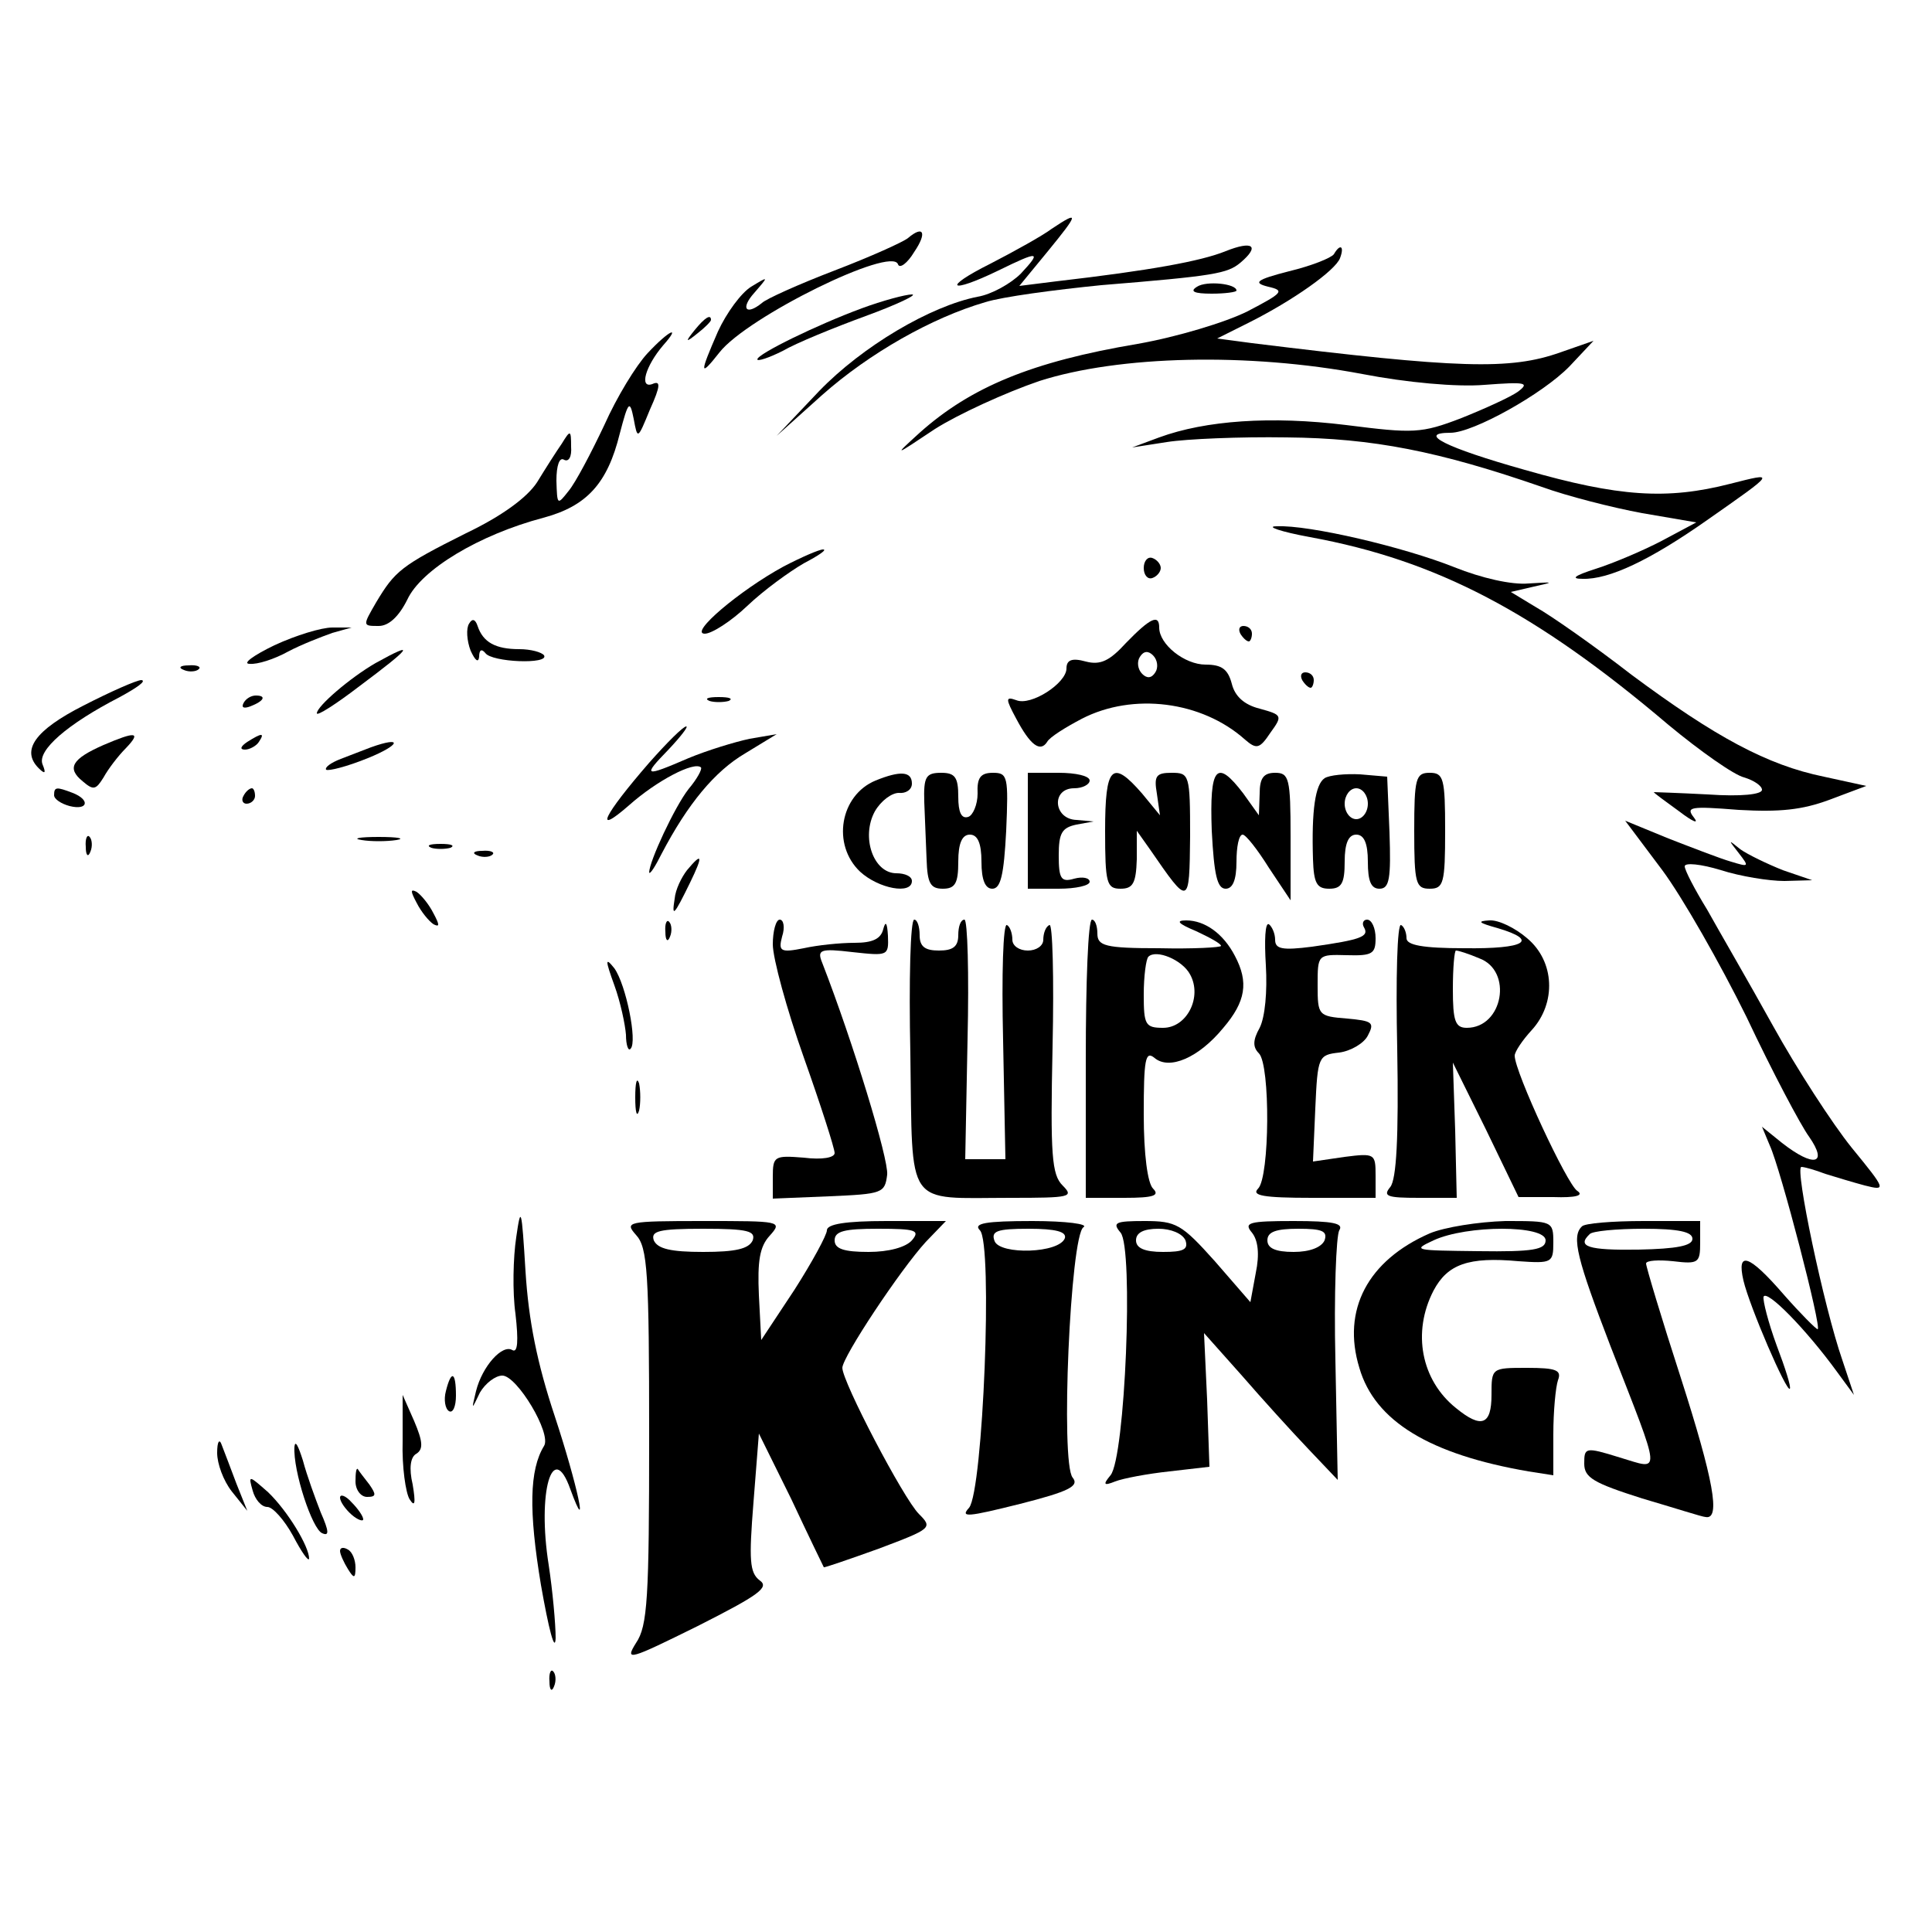 <?xml version="1.0" standalone="no"?>
<!DOCTYPE svg PUBLIC "-//W3C//DTD SVG 20010904//EN"
 "http://www.w3.org/TR/2001/REC-SVG-20010904/DTD/svg10.dtd">
<svg version="1.0" xmlns="http://www.w3.org/2000/svg"
 width="250pt" height="250pt" viewBox="0 0 250 250"
 preserveAspectRatio="xMidYMid meet">

<g transform="translate(0,250) scale(0.1,-0.1)"
fill="#000000" stroke="none">
<path d="M1361 2204 c-12 -9 -48 -29 -79 -45 -64 -32 -54 -40 10 -9 53 26 56
25 29 -4 -13 -13 -38 -27 -56 -30 -61 -12 -149 -64 -205 -122 l-55 -58 59 53
c61 54 142 100 211 120 22 7 90 16 150 22 147 12 163 15 180 29 26 22 16 29
-19 15 -32 -13 -98 -25 -219 -39 l-48 -6 37 45 c40 49 41 53 5 29z"/>
<path d="M1175 2192 c-6 -5 -48 -24 -95 -42 -47 -18 -89 -37 -94 -42 -21 -17
-28 -7 -10 13 19 22 19 22 -4 8 -13 -8 -32 -34 -43 -58 -24 -55 -24 -60 2 -27
36 46 223 138 231 114 2 -6 12 1 21 16 17 25 12 35 -8 18z"/>
<path d="M1726 2171 c-4 -5 -29 -15 -58 -22 -43 -11 -47 -15 -27 -20 22 -5 19
-8 -27 -32 -28 -14 -91 -33 -142 -42 -137 -23 -216 -56 -282 -115 -34 -31 -34
-31 20 5 30 19 91 47 135 62 103 33 270 37 418 9 57 -11 122 -17 158 -14 53 4
59 3 43 -9 -10 -7 -43 -22 -73 -34 -52 -20 -62 -20 -149 -9 -97 12 -182 6
-242 -16 l-35 -13 45 7 c25 4 95 7 155 6 112 -1 197 -18 330 -64 33 -12 92
-27 130 -34 l70 -12 -45 -24 c-25 -13 -63 -29 -85 -36 -28 -9 -33 -13 -17 -13
34 -1 87 24 161 76 90 63 89 62 30 47 -82 -21 -144 -17 -266 18 -103 29 -140
48 -96 48 29 0 119 50 154 86 l31 33 -43 -15 c-65 -23 -131 -21 -399 12 l-45
6 40 20 c58 29 113 68 119 84 6 16 0 19 -8 5z"/>
<path d="M1549 2129 c-10 -6 -4 -9 19 -9 17 0 32 2 32 4 0 9 -39 13 -51 5z"/>
<path d="M1115 2101 c-57 -21 -135 -59 -135 -66 0 -3 15 2 33 11 17 10 66 30
107 45 41 15 68 28 60 28 -8 0 -38 -8 -65 -18z"/>
<path d="M899 2073 c-13 -16 -12 -17 4 -4 9 7 17 15 17 17 0 8 -8 3 -21 -13z"/>
<path d="M838 2043 c-15 -16 -40 -57 -56 -93 -17 -36 -37 -74 -46 -85 -15 -19
-15 -19 -16 13 0 20 4 31 10 27 6 -3 10 4 9 17 0 22 -1 22 -12 4 -7 -10 -21
-32 -32 -50 -13 -20 -46 -44 -92 -66 -84 -42 -92 -49 -116 -89 -18 -31 -18
-31 3 -31 13 0 26 12 37 34 18 39 93 84 176 106 56 15 83 44 99 109 11 42 13
44 18 19 5 -27 5 -27 21 12 14 31 14 38 3 33 -17 -6 -9 23 14 50 24 27 8 20
-20 -10z"/>
<path d="M1695 1805 c164 -30 292 -97 464 -243 41 -34 85 -65 98 -68 13 -4 23
-11 23 -16 0 -6 -27 -9 -70 -6 -38 2 -70 3 -70 3 0 -1 15 -12 33 -25 17 -13
26 -17 19 -8 -11 14 -5 15 58 10 53 -3 82 0 117 13 l48 18 -55 12 c-73 15
-140 51 -249 132 -49 38 -105 77 -123 87 l-33 20 30 7 c27 6 26 6 -7 4 -22 -2
-61 7 -96 21 -65 26 -188 55 -230 53 -15 0 5 -7 43 -14z"/>
<path d="M1014 1767 c-57 -31 -123 -87 -102 -87 9 0 34 16 55 36 21 20 54 44
73 55 19 10 31 18 25 18 -5 0 -28 -10 -51 -22z"/>
<path d="M1480 1765 c0 -9 5 -15 11 -13 6 2 11 8 11 13 0 5 -5 11 -11 13 -6 2
-11 -4 -11 -13z"/>
<path d="M607 1693 c-4 -6 -3 -22 2 -35 6 -13 10 -16 11 -8 0 9 3 11 8 5 8
-12 83 -15 76 -3 -3 4 -17 8 -32 8 -31 0 -47 9 -54 30 -3 9 -7 10 -11 3z"/>
<path d="M1457 1668 c-21 -23 -33 -29 -52 -24 -18 5 -25 2 -25 -9 0 -19 -46
-49 -65 -41 -14 5 -14 2 0 -24 18 -34 31 -44 40 -30 3 6 24 19 45 30 66 34
155 23 211 -27 15 -13 19 -12 33 9 16 22 15 23 -14 31 -20 5 -32 16 -36 32 -5
19 -13 25 -34 25 -27 0 -60 26 -60 48 0 18 -12 12 -43 -20z m38 -38 c-5 -8
-11 -8 -17 -2 -6 6 -7 16 -3 22 5 8 11 8 17 2 6 -6 7 -16 3 -22z"/>
<path d="M355 1665 c-27 -13 -42 -24 -32 -24 10 -1 32 6 50 16 17 9 43 19 57
24 l25 7 -25 0 c-14 0 -47 -10 -75 -23z"/>
<path d="M1605 1680 c3 -5 8 -10 11 -10 2 0 4 5 4 10 0 6 -5 10 -11 10 -5 0
-7 -4 -4 -10z"/>
<path d="M486 1642 c-33 -19 -76 -56 -76 -65 0 -4 25 12 55 35 67 50 75 60 21
30z"/>
<path d="M238 1633 c7 -3 16 -2 19 1 4 3 -2 6 -13 5 -11 0 -14 -3 -6 -6z"/>
<path d="M1685 1620 c3 -5 8 -10 11 -10 2 0 4 5 4 10 0 6 -5 10 -11 10 -5 0
-7 -4 -4 -10z"/>
<path d="M108 1587 c-63 -32 -81 -58 -58 -81 8 -8 10 -7 5 5 -7 18 32 52 100
87 22 12 35 21 28 22 -6 0 -40 -15 -75 -33z"/>
<path d="M315 1590 c-3 -6 1 -7 9 -4 18 7 21 14 7 14 -6 0 -13 -4 -16 -10z"/>
<path d="M918 1593 c6 -2 18 -2 25 0 6 3 1 5 -13 5 -14 0 -19 -2 -12 -5z"/>
<path d="M840 1513 c-59 -68 -73 -96 -26 -55 36 32 84 57 93 49 2 -2 -5 -15
-16 -28 -18 -23 -51 -94 -51 -108 1 -3 8 8 16 24 34 65 69 107 108 130 l41 25
-35 -6 c-19 -4 -55 -15 -79 -25 -58 -25 -60 -24 -26 11 16 17 26 30 23 30 -4
0 -25 -21 -48 -47z"/>
<path d="M134 1536 c-41 -18 -48 -30 -27 -47 14 -12 17 -11 27 5 6 11 19 28
29 38 20 21 13 22 -29 4z"/>
<path d="M320 1540 c-9 -6 -10 -10 -3 -10 6 0 15 5 18 10 8 12 4 12 -15 0z"/>
<path d="M480 1533 c-8 -3 -26 -10 -39 -15 -13 -5 -21 -11 -19 -14 3 -2 27 4
54 15 42 17 46 29 4 14z"/>
<path d="M1133 1490 c-46 -19 -57 -83 -20 -118 24 -22 67 -30 67 -12 0 6 -9
10 -20 10 -30 0 -46 47 -28 80 8 14 22 24 31 24 9 -1 17 4 17 12 0 16 -15 17
-47 4z"/>
<path d="M1196 1462 c1 -20 2 -54 3 -74 1 -31 5 -38 21 -38 16 0 20 7 20 35 0
24 5 35 15 35 10 0 15 -11 15 -35 0 -24 5 -35 14 -35 11 0 15 18 18 75 3 70 2
75 -17 75 -16 0 -21 -6 -20 -27 0 -14 -6 -28 -12 -30 -9 -3 -13 6 -13 26 0 25
-4 31 -22 31 -20 0 -23 -5 -22 -38z"/>
<path d="M1330 1425 l0 -75 40 0 c22 0 40 4 40 9 0 5 -9 7 -20 4 -17 -5 -20 0
-20 30 0 29 4 36 23 40 l22 4 -22 2 c-30 1 -33 41 -3 41 11 0 20 5 20 10 0 6
-18 10 -40 10 l-40 0 0 -75z"/>
<path d="M1430 1425 c0 -68 2 -75 20 -75 16 0 20 7 21 38 l0 37 17 -24 c51
-74 51 -74 52 17 0 80 -1 82 -24 82 -20 0 -23 -4 -19 -27 l4 -28 -23 28 c-39
45 -48 36 -48 -48z"/>
<path d="M1568 1425 c3 -57 7 -75 18 -75 9 0 14 11 14 35 0 19 3 35 8 35 4 0
19 -19 34 -43 l28 -42 0 83 c0 75 -2 82 -20 82 -15 0 -20 -7 -20 -27 l-1 -28
-20 28 c-35 46 -44 35 -41 -48z"/>
<path d="M1714 1493 c-12 -8 -17 -41 -15 -105 1 -31 5 -38 21 -38 16 0 20 7
20 35 0 24 5 35 15 35 10 0 15 -11 15 -35 0 -25 4 -35 15 -35 13 0 15 13 13
73 l-3 72 -35 3 c-19 1 -40 -1 -46 -5z m56 -33 c0 -11 -7 -20 -15 -20 -8 0
-15 9 -15 20 0 11 7 20 15 20 8 0 15 -9 15 -20z"/>
<path d="M1830 1425 c0 -68 2 -75 20 -75 18 0 20 7 20 75 0 68 -2 75 -20 75
-18 0 -20 -7 -20 -75z"/>
<path d="M70 1471 c0 -5 9 -11 20 -14 24 -6 27 8 4 17 -21 8 -24 8 -24 -3z"/>
<path d="M315 1470 c-3 -5 -1 -10 4 -10 6 0 11 5 11 10 0 6 -2 10 -4 10 -3 0
-8 -4 -11 -10z"/>
<path d="M2151 1374 c26 -35 75 -121 109 -190 33 -70 70 -140 81 -155 25 -36
6 -40 -35 -8 l-26 21 10 -24 c14 -30 68 -238 62 -238 -2 0 -22 20 -44 45 -45
52 -61 57 -52 18 8 -34 56 -145 60 -140 2 2 -6 27 -17 56 -11 30 -18 58 -17
63 4 10 55 -42 95 -97 l22 -30 -15 45 c-24 69 -62 250 -53 250 4 0 18 -4 31
-9 13 -4 36 -11 51 -15 28 -7 28 -6 -17 49 -25 31 -71 102 -102 158 -31 56
-70 123 -85 150 -16 26 -29 51 -29 56 0 5 21 3 47 -5 25 -8 62 -14 82 -14 l36
1 -38 13 c-20 8 -45 20 -55 27 -16 13 -16 13 -2 -5 14 -18 13 -18 -10 -11 -14
4 -50 18 -81 30 l-56 23 48 -64z"/>
<path d="M111 1404 c0 -11 3 -14 6 -6 3 7 2 16 -1 19 -3 4 -6 -2 -5 -13z"/>
<path d="M468 1413 c12 -2 32 -2 45 0 12 2 2 4 -23 4 -25 0 -35 -2 -22 -4z"/>
<path d="M558 1403 c6 -2 18 -2 25 0 6 3 1 5 -13 5 -14 0 -19 -2 -12 -5z"/>
<path d="M618 1393 c7 -3 16 -2 19 1 4 3 -2 6 -13 5 -11 0 -14 -3 -6 -6z"/>
<path d="M889 1374 c-7 -9 -15 -25 -16 -37 -4 -25 -1 -22 20 21 17 35 16 40
-4 16z"/>
<path d="M539 1332 c6 -12 16 -24 22 -28 8 -4 8 -1 0 14 -6 12 -16 24 -22 28
-8 4 -8 1 0 -14z"/>
<path d="M861 1294 c0 -11 3 -14 6 -6 3 7 2 16 -1 19 -3 4 -6 -2 -5 -13z"/>
<path d="M1000 1278 c0 -18 18 -84 40 -146 22 -62 40 -118 40 -124 0 -6 -16
-9 -40 -6 -38 3 -40 2 -40 -25 l0 -28 73 3 c69 3 72 4 75 28 2 20 -44 171 -84
274 -7 17 -3 19 39 14 46 -5 47 -5 46 21 -1 17 -3 20 -6 9 -3 -13 -14 -18 -37
-18 -19 0 -48 -3 -66 -7 -30 -6 -33 -4 -28 15 4 12 2 22 -3 22 -5 0 -9 -15 -9
-32z"/>
<path d="M1178 1136 c3 -202 -8 -186 130 -186 77 0 82 1 67 16 -14 14 -16 39
-13 179 2 90 0 161 -4 158 -5 -2 -8 -11 -8 -19 0 -8 -9 -14 -20 -14 -11 0 -20
6 -20 14 0 8 -3 17 -7 19 -5 3 -7 -64 -5 -149 l3 -154 -26 0 -26 0 3 155 c2
85 0 155 -4 155 -5 0 -8 -9 -8 -20 0 -15 -7 -20 -25 -20 -18 0 -25 5 -25 20 0
11 -3 20 -7 20 -5 0 -7 -78 -5 -174z"/>
<path d="M1405 1130 l0 -180 50 0 c38 0 46 3 37 12 -7 7 -12 44 -12 96 0 71 2
83 14 73 19 -16 57 0 89 39 29 34 33 59 15 93 -15 29 -39 46 -63 46 -14 0 -11
-4 13 -14 17 -8 32 -16 32 -19 0 -2 -36 -4 -80 -3 -70 0 -80 3 -80 19 0 10 -3
18 -7 18 -5 0 -8 -81 -8 -180z m135 109 c16 -29 -4 -69 -35 -69 -23 0 -25 4
-25 43 0 24 3 46 6 49 10 10 44 -4 54 -23z"/>
<path d="M1638 1251 c2 -34 -1 -67 -8 -81 -9 -16 -9 -25 -1 -33 15 -15 14
-160 -1 -175 -9 -9 6 -12 70 -12 l82 0 0 29 c0 28 -1 29 -40 24 l-41 -6 3 69
c3 67 4 69 31 72 15 2 32 12 37 22 9 17 6 19 -27 22 -37 3 -38 4 -38 43 0 40
0 40 38 39 33 -1 37 2 37 22 0 13 -5 24 -11 24 -5 0 -7 -5 -4 -10 7 -12 -4
-16 -67 -25 -39 -5 -48 -3 -48 9 0 8 -4 17 -8 20 -5 3 -6 -21 -4 -53z"/>
<path d="M1808 1143 c2 -115 -1 -169 -9 -179 -10 -12 -4 -14 37 -14 l49 0 -2
87 -3 88 43 -87 42 -87 45 0 c29 -1 40 2 31 8 -13 8 -81 154 -81 175 0 5 10
20 22 33 32 35 30 89 -6 119 -15 13 -37 24 -49 23 -16 -1 -14 -3 11 -10 54
-16 36 -27 -43 -26 -54 0 -75 4 -75 13 0 7 -3 15 -7 17 -5 3 -7 -69 -5 -160z
m106 117 c44 -16 31 -90 -16 -90 -15 0 -18 9 -18 50 0 28 2 50 4 50 3 0 16 -4
30 -10z"/>
<path d="M795 1225 c8 -22 14 -51 15 -64 0 -13 3 -22 6 -18 9 9 -6 83 -21 104
-12 15 -12 11 0 -22z"/>
<path d="M822 1080 c0 -19 2 -27 5 -17 2 9 2 25 0 35 -3 9 -5 1 -5 -18z"/>
<path d="M668 899 c-4 -26 -5 -71 -1 -99 4 -35 3 -51 -4 -47 -13 8 -39 -21
-47 -53 -6 -25 -6 -25 5 -2 7 12 20 22 29 22 19 0 64 -75 54 -91 -19 -31 -20
-84 -4 -180 10 -57 18 -88 19 -69 0 19 -4 62 -9 95 -15 94 5 163 28 98 25 -68
9 6 -20 94 -23 69 -34 124 -38 188 -5 82 -6 86 -12 44z"/>
<path d="M823 902 c15 -16 17 -49 17 -261 0 -209 -2 -245 -17 -267 -15 -24 -9
-22 80 22 79 40 93 50 80 59 -13 10 -14 26 -8 101 l7 89 42 -85 c22 -47 41
-86 42 -88 0 -1 32 10 71 24 69 26 70 27 52 45 -20 20 -99 171 -99 189 0 14
75 127 108 163 l26 27 -77 0 c-53 0 -77 -4 -77 -12 0 -6 -19 -41 -42 -77 l-43
-65 -3 58 c-2 44 1 63 14 77 17 19 14 19 -86 19 -99 0 -102 -1 -87 -18z m151
-7 c-5 -11 -22 -15 -64 -15 -42 0 -59 4 -64 15 -4 12 6 15 64 15 58 0 68 -3
64 -15z m206 0 c-8 -9 -30 -15 -56 -15 -32 0 -44 4 -44 15 0 12 13 15 56 15
49 0 55 -2 44 -15z"/>
<path d="M1268 908 c17 -17 4 -337 -14 -359 -12 -13 -2 -12 66 5 63 16 77 23
68 34 -16 19 -3 313 14 324 7 4 -22 8 -66 8 -61 0 -77 -3 -68 -12z m110 -10
c-7 -20 -84 -22 -91 -4 -5 13 3 16 44 16 36 0 49 -4 47 -12z"/>
<path d="M1450 905 c17 -20 6 -291 -13 -314 -10 -12 -9 -14 6 -8 10 4 42 10
70 13 l52 6 -3 87 -4 86 49 -55 c26 -30 65 -73 86 -95 l38 -40 -3 155 c-2 85
1 161 5 168 6 9 -8 12 -59 12 -58 0 -65 -2 -54 -15 8 -10 10 -28 5 -52 l-7
-38 -46 53 c-43 48 -50 52 -91 52 -38 0 -42 -2 -31 -15z m84 -10 c4 -12 -3
-15 -29 -15 -24 0 -35 5 -35 15 0 10 10 15 29 15 16 0 31 -6 35 -15z m180 0
c-4 -9 -19 -15 -40 -15 -24 0 -34 5 -34 15 0 11 11 15 40 15 31 0 38 -3 34
-15z"/>
<path d="M1850 904 c-80 -35 -114 -99 -91 -174 20 -69 91 -112 219 -134 l32
-5 0 53 c0 30 3 61 6 70 5 13 -2 16 -40 16 -46 0 -46 0 -46 -35 0 -39 -13 -44
-46 -17 -45 36 -57 98 -29 152 18 34 45 44 110 38 43 -3 45 -2 45 24 0 28 -1
28 -62 28 -35 -1 -79 -8 -98 -16z m150 -9 c0 -12 -16 -15 -87 -14 -83 1 -86 1
-58 14 43 20 145 20 145 0z"/>
<path d="M2047 913 c-14 -13 -6 -43 37 -155 67 -172 66 -160 12 -144 -45 14
-46 13 -46 -8 0 -18 12 -25 75 -45 41 -12 78 -24 82 -24 20 -4 10 49 -32 180
-25 77 -45 144 -45 148 0 4 16 5 35 3 33 -4 35 -2 35 24 l0 28 -73 0 c-41 0
-77 -3 -80 -7z m143 -16 c0 -9 -20 -13 -70 -14 -65 -1 -80 4 -63 20 3 4 35 7
70 7 45 0 63 -4 63 -13z"/>
<path d="M577 700 c-3 -11 -1 -23 4 -26 5 -3 9 6 9 20 0 31 -6 34 -13 6z"/>
<path d="M521 635 c-1 -33 4 -67 9 -75 7 -11 8 -5 4 19 -5 21 -3 36 5 40 9 6
8 16 -3 42 l-15 34 0 -60z"/>
<path d="M281 620 c0 -14 8 -36 19 -50 l20 -25 -14 35 c-7 19 -16 42 -19 50
-3 9 -6 5 -6 -10z"/>
<path d="M381 628 c-2 -31 23 -107 36 -112 9 -4 9 2 -2 27 -7 18 -18 48 -23
67 -6 19 -10 27 -11 18z"/>
<path d="M460 583 c0 -11 7 -20 15 -20 12 0 12 3 3 16 -7 9 -14 18 -15 20 -2
2 -3 -5 -3 -16z"/>
<path d="M327 571 c3 -11 11 -21 19 -21 7 0 22 -17 33 -37 11 -21 20 -34 21
-30 0 16 -28 62 -53 86 -25 22 -26 23 -20 2z"/>
<path d="M440 562 c0 -5 7 -15 15 -22 8 -7 15 -9 15 -6 0 4 -7 14 -15 22 -8 9
-15 11 -15 6z"/>
<path d="M440 493 c0 -4 5 -15 10 -23 8 -13 10 -13 10 2 0 9 -4 20 -10 23 -5
3 -10 3 -10 -2z"/>
<path d="M711 324 c0 -11 3 -14 6 -6 3 7 2 16 -1 19 -3 4 -6 -2 -5 -13z"/>
</g>
</svg>
